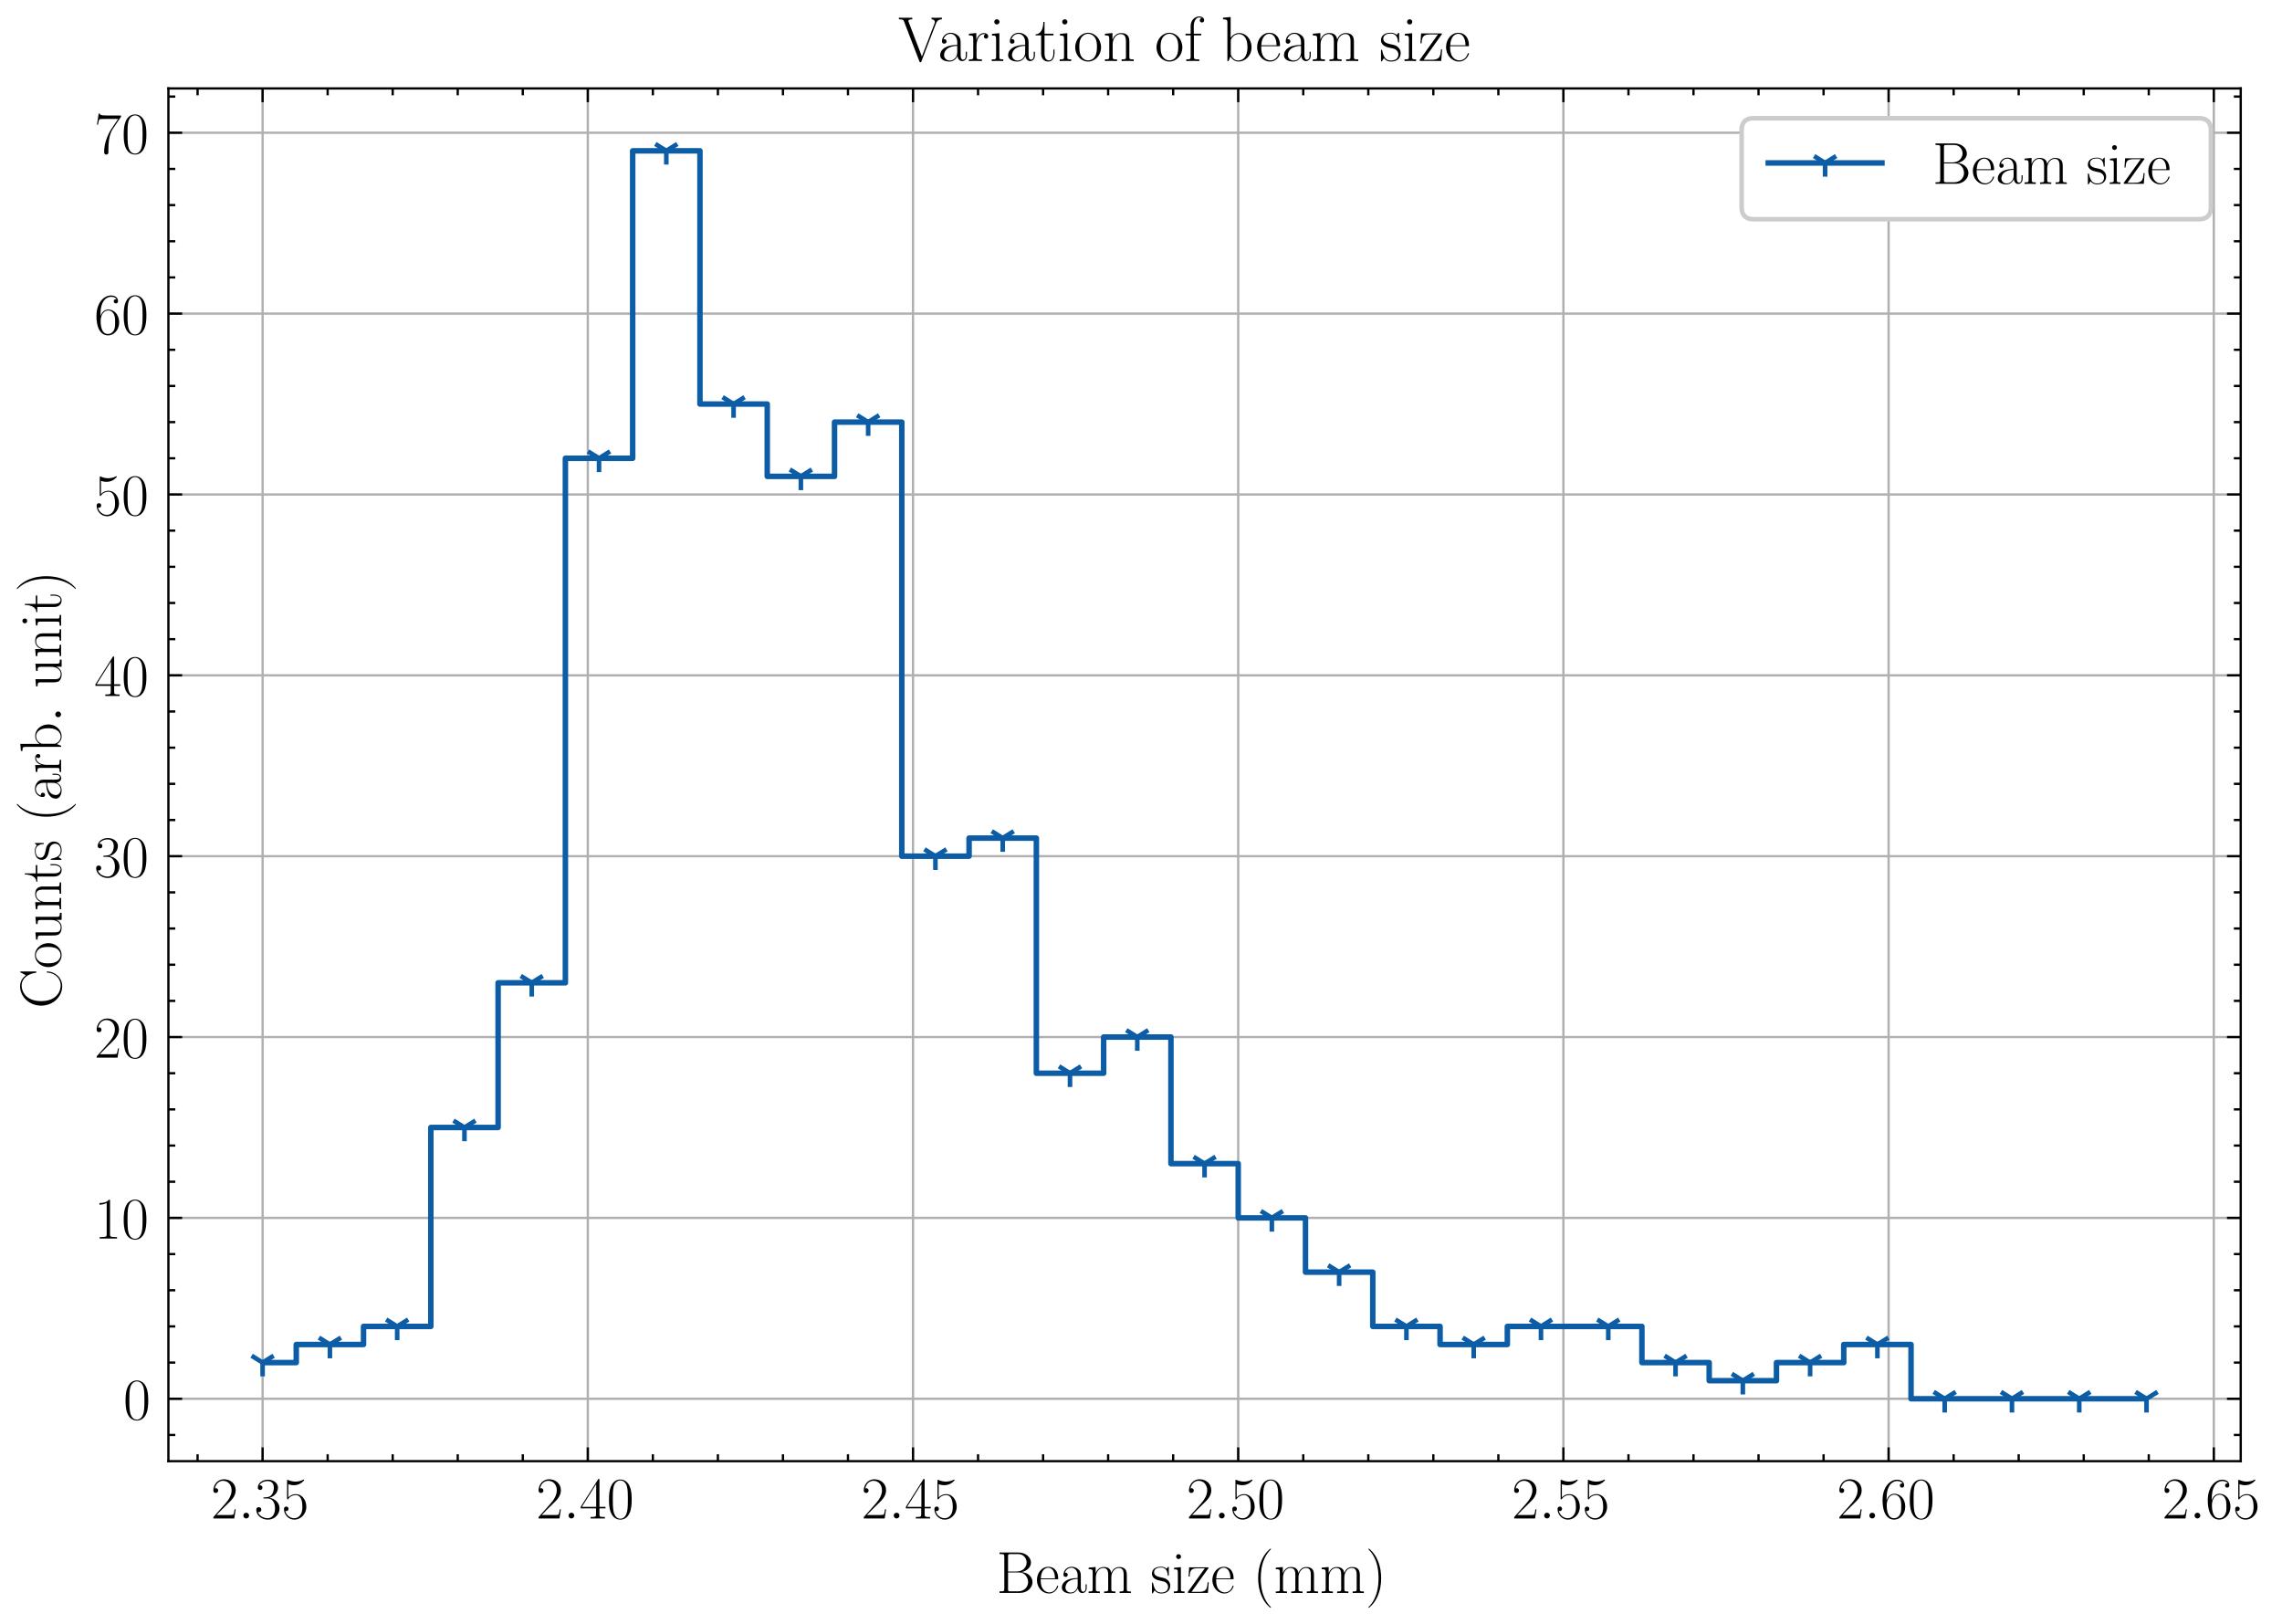 <?xml version="1.0" encoding="utf-8" standalone="no"?>
<!DOCTYPE svg PUBLIC "-//W3C//DTD SVG 1.1//EN"
  "http://www.w3.org/Graphics/SVG/1.1/DTD/svg11.dtd">
<!-- Created with matplotlib (https://matplotlib.org/) -->
<svg height="354.226pt" version="1.1" viewBox="0 0 497.715 354.226" width="497.715pt" xmlns="http://www.w3.org/2000/svg" xmlns:xlink="http://www.w3.org/1999/xlink">
 <defs>
  <style type="text/css">
*{stroke-linecap:butt;stroke-linejoin:round;}
  </style>
 </defs>
 <g id="figure_1">
  <g id="patch_1">
   <path d="M 0 354.226 
L 497.715 354.226 
L 497.715 0 
L 0 0 
z
" style="fill:#ffffff;"/>
  </g>
  <g id="axes_1">
   <g id="patch_2">
    <path d="M 36.733 318.662 
L 488.713 318.662 
L 488.713 19.286 
L 36.733 19.286 
z
" style="fill:#ffffff;"/>
   </g>
   <g id="matplotlib.axis_1">
    <g id="xtick_1">
     <g id="line2d_1">
      <path clip-path="url(#pc0916bc2f4)" d="M 57.277 318.662 
L 57.277 19.286 
" style="fill:none;stroke:#b0b0b0;stroke-linecap:square;stroke-width:0.5;"/>
     </g>
     <g id="line2d_2">
      <defs>
       <path d="M 0 0 
L 0 -3 
" id="m3c0512047e" style="stroke:#000000;stroke-width:0.5;"/>
      </defs>
      <g>
       <use style="stroke:#000000;stroke-width:0.5;" x="57.277" xlink:href="#m3c0512047e" y="318.662"/>
      </g>
     </g>
     <g id="line2d_3">
      <defs>
       <path d="M 0 0 
L 0 3 
" id="mea334d4a7e" style="stroke:#000000;stroke-width:0.5;"/>
      </defs>
      <g>
       <use style="stroke:#000000;stroke-width:0.5;" x="57.277" xlink:href="#mea334d4a7e" y="19.286"/>
      </g>
     </g>
     <g id="text_1">
      <!-- $2.35$ -->
      <defs>
       <path d="M 41.703 15.453 
L 39.906 15.453 
C 38.906 8.375 38.094 7.172 37.703 6.562 
C 37.203 5.766 30 5.766 28.594 5.766 
L 9.406 5.766 
C 13 9.672 20 16.75 28.5 24.953 
C 34.594 30.734 41.703 37.531 41.703 47.422 
C 41.703 59.219 32.297 66 21.797 66 
C 10.797 66 4.094 56.312 4.094 47.344 
C 4.094 43.438 7 42.938 8.203 42.938 
C 9.203 42.938 12.203 43.547 12.203 47.031 
C 12.203 50.109 9.594 51 8.203 51 
C 7.594 51 7 50.906 6.594 50.703 
C 8.5 59.219 14.297 63.406 20.406 63.406 
C 29.094 63.406 34.797 56.516 34.797 47.422 
C 34.797 38.734 29.703 31.25 24 24.75 
L 4.094 2.281 
L 4.094 0 
L 39.297 0 
z
" id="CMR17-50"/>
       <path d="M 18.406 4.797 
C 18.406 7.688 16 9.672 13.594 9.672 
C 10.703 9.672 8.703 7.281 8.703 4.891 
C 8.703 2 11.094 0 13.5 0 
C 16.406 0 18.406 2.391 18.406 4.797 
z
" id="CMMI12-58"/>
       <path d="M 22.094 33.703 
C 31 33.703 34.906 25.969 34.906 17.031 
C 34.906 5 28.5 0.391 22.703 0.391 
C 17.406 0.391 8.797 3.031 6.094 10.828 
C 6.594 10.625 7.094 10.625 7.594 10.625 
C 10 10.625 11.797 12.219 11.797 14.812 
C 11.797 17.703 9.594 19 7.594 19 
C 5.906 19 3.297 18.203 3.297 14.469 
C 3.297 5.234 12.297 -2 22.906 -2 
C 34 -2 42.5 6.719 42.5 16.953 
C 42.5 26.672 34.5 33.703 25 34.797 
C 32.594 36.375 39.906 43.062 39.906 52.016 
C 39.906 59.688 32 65.297 23 65.297 
C 13.906 65.297 5.906 59.828 5.906 52.016 
C 5.906 48.594 8.5 48 9.797 48 
C 11.906 48 13.703 49.297 13.703 51.891 
C 13.703 54.469 11.906 55.766 9.797 55.766 
C 9.406 55.766 8.906 55.766 8.5 55.578 
C 11.406 61.859 19.297 63 22.797 63 
C 26.297 63 32.906 61.328 32.906 51.875 
C 32.906 49.109 32.5 44.188 29.094 39.844 
C 26.094 36 22.703 36 19.406 35.688 
C 18.906 35.688 16.594 35.453 16.203 35.453 
C 15.5 35.359 15.094 35.266 15.094 34.5 
C 15.094 33.797 15.203 33.703 17.203 33.703 
z
" id="CMR17-51"/>
       <path d="M 11.406 57.688 
C 12.406 57.281 16.5 56 20.703 56 
C 30 56 35.094 61.109 38 64.062 
C 38 64.953 38 65.5 37.406 65.5 
C 37.297 65.5 37.094 65.5 36.297 65.047 
C 32.797 63.406 28.703 62.078 23.703 62.078 
C 20.703 62.078 16.203 62.484 11.297 64.672 
C 10.203 65.172 10 65.172 9.906 65.172 
C 9.406 65.172 9.297 65.062 9.297 63.078 
L 9.297 34.422 
C 9.297 32.641 9.297 32.141 10.297 32.141 
C 10.797 32.141 11 32.344 11.5 33.031 
C 14.703 37.516 19.094 39.406 24.094 39.406 
C 27.594 39.406 35.094 37.219 35.094 20.141 
C 35.094 16.953 35.094 11.172 32.094 6.578 
C 29.594 2.484 25.703 0.391 21.406 0.391 
C 14.797 0.391 8.094 5 6.297 12.719 
C 6.703 12.609 7.5 12.422 7.906 12.422 
C 9.203 12.422 11.703 13.125 11.703 16.219 
C 11.703 18.906 9.797 20 7.906 20 
C 5.594 20 4.094 18.594 4.094 15.797 
C 4.094 7.094 11 -2 21.594 -2 
C 31.906 -2 41.703 6.875 41.703 19.75 
C 41.703 31.719 33.906 41 24.203 41 
C 19.094 41 14.797 39.109 11.406 35.531 
z
" id="CMR17-53"/>
      </defs>
      <g transform="translate(46.005 331.156)scale(0.13 -0.13)">
       <use transform="scale(0.996)" xlink:href="#CMR17-50"/>
       <use transform="translate(45.69 0)scale(0.996)" xlink:href="#CMMI12-58"/>
       <use transform="translate(72.788 0)scale(0.996)" xlink:href="#CMR17-51"/>
       <use transform="translate(118.478 0)scale(0.996)" xlink:href="#CMR17-53"/>
      </g>
     </g>
    </g>
    <g id="xtick_2">
     <g id="line2d_4">
      <path clip-path="url(#pc0916bc2f4)" d="M 128.205 318.662 
L 128.205 19.286 
" style="fill:none;stroke:#b0b0b0;stroke-linecap:square;stroke-width:0.5;"/>
     </g>
     <g id="line2d_5">
      <g>
       <use style="stroke:#000000;stroke-width:0.5;" x="128.205" xlink:href="#m3c0512047e" y="318.662"/>
      </g>
     </g>
     <g id="line2d_6">
      <g>
       <use style="stroke:#000000;stroke-width:0.5;" x="128.205" xlink:href="#mea334d4a7e" y="19.286"/>
      </g>
     </g>
     <g id="text_2">
      <!-- $2.40$ -->
      <defs>
       <path d="M 33.594 64.406 
C 33.594 66.5 33.5 66.5 31.703 66.5 
L 2 19.594 
L 2 17 
L 27.797 17 
L 27.797 7.141 
C 27.797 3.5 27.594 2.5 20.594 2.5 
L 18.703 2.5 
L 18.703 0 
C 21.906 0 27.297 0 30.703 0 
C 34.094 0 39.5 0 42.703 0 
L 42.703 2.5 
L 40.797 2.5 
C 33.797 2.5 33.594 3.5 33.594 7.141 
L 33.594 17 
L 43.797 17 
L 43.797 19.594 
L 33.594 19.594 
z
M 28.094 57.859 
L 28.094 19.594 
L 4 19.594 
z
" id="CMR17-52"/>
       <path d="M 42 31.641 
C 42 37.75 41.906 48.125 37.703 56.109 
C 34 63.109 28.094 65.594 22.906 65.594 
C 18.094 65.594 12 63.406 8.203 56.203 
C 4.203 48.719 3.797 39.438 3.797 31.641 
C 3.797 25.953 3.906 17.281 7 9.672 
C 11.297 -0.609 19 -2 22.906 -2 
C 27.5 -2 34.5 -0.109 38.594 9.375 
C 41.594 16.281 42 24.359 42 31.641 
z
M 22.906 -0.406 
C 16.5 -0.406 12.703 5.078 11.297 12.688 
C 10.203 18.562 10.203 27.156 10.203 32.75 
C 10.203 40.438 10.203 46.828 11.5 52.922 
C 13.406 61.391 19 64 22.906 64 
C 27 64 32.297 61.297 34.203 53.125 
C 35.5 47.438 35.594 40.734 35.594 32.75 
C 35.594 26.25 35.594 18.266 34.406 12.375 
C 32.297 1.484 26.406 -0.406 22.906 -0.406 
z
" id="CMR17-48"/>
      </defs>
      <g transform="translate(116.933 331.156)scale(0.13 -0.13)">
       <use transform="scale(0.996)" xlink:href="#CMR17-50"/>
       <use transform="translate(45.69 0)scale(0.996)" xlink:href="#CMMI12-58"/>
       <use transform="translate(72.788 0)scale(0.996)" xlink:href="#CMR17-52"/>
       <use transform="translate(118.478 0)scale(0.996)" xlink:href="#CMR17-48"/>
      </g>
     </g>
    </g>
    <g id="xtick_3">
     <g id="line2d_7">
      <path clip-path="url(#pc0916bc2f4)" d="M 199.133 318.662 
L 199.133 19.286 
" style="fill:none;stroke:#b0b0b0;stroke-linecap:square;stroke-width:0.5;"/>
     </g>
     <g id="line2d_8">
      <g>
       <use style="stroke:#000000;stroke-width:0.5;" x="199.133" xlink:href="#m3c0512047e" y="318.662"/>
      </g>
     </g>
     <g id="line2d_9">
      <g>
       <use style="stroke:#000000;stroke-width:0.5;" x="199.133" xlink:href="#mea334d4a7e" y="19.286"/>
      </g>
     </g>
     <g id="text_3">
      <!-- $2.45$ -->
      <g transform="translate(187.86 331.156)scale(0.13 -0.13)">
       <use transform="scale(0.996)" xlink:href="#CMR17-50"/>
       <use transform="translate(45.69 0)scale(0.996)" xlink:href="#CMMI12-58"/>
       <use transform="translate(72.788 0)scale(0.996)" xlink:href="#CMR17-52"/>
       <use transform="translate(118.478 0)scale(0.996)" xlink:href="#CMR17-53"/>
      </g>
     </g>
    </g>
    <g id="xtick_4">
     <g id="line2d_10">
      <path clip-path="url(#pc0916bc2f4)" d="M 270.06 318.662 
L 270.06 19.286 
" style="fill:none;stroke:#b0b0b0;stroke-linecap:square;stroke-width:0.5;"/>
     </g>
     <g id="line2d_11">
      <g>
       <use style="stroke:#000000;stroke-width:0.5;" x="270.06" xlink:href="#m3c0512047e" y="318.662"/>
      </g>
     </g>
     <g id="line2d_12">
      <g>
       <use style="stroke:#000000;stroke-width:0.5;" x="270.06" xlink:href="#mea334d4a7e" y="19.286"/>
      </g>
     </g>
     <g id="text_4">
      <!-- $2.50$ -->
      <g transform="translate(258.788 331.156)scale(0.13 -0.13)">
       <use transform="scale(0.996)" xlink:href="#CMR17-50"/>
       <use transform="translate(45.69 0)scale(0.996)" xlink:href="#CMMI12-58"/>
       <use transform="translate(72.788 0)scale(0.996)" xlink:href="#CMR17-53"/>
       <use transform="translate(118.478 0)scale(0.996)" xlink:href="#CMR17-48"/>
      </g>
     </g>
    </g>
    <g id="xtick_5">
     <g id="line2d_13">
      <path clip-path="url(#pc0916bc2f4)" d="M 340.988 318.662 
L 340.988 19.286 
" style="fill:none;stroke:#b0b0b0;stroke-linecap:square;stroke-width:0.5;"/>
     </g>
     <g id="line2d_14">
      <g>
       <use style="stroke:#000000;stroke-width:0.5;" x="340.988" xlink:href="#m3c0512047e" y="318.662"/>
      </g>
     </g>
     <g id="line2d_15">
      <g>
       <use style="stroke:#000000;stroke-width:0.5;" x="340.988" xlink:href="#mea334d4a7e" y="19.286"/>
      </g>
     </g>
     <g id="text_5">
      <!-- $2.55$ -->
      <g transform="translate(329.715 331.156)scale(0.13 -0.13)">
       <use transform="scale(0.996)" xlink:href="#CMR17-50"/>
       <use transform="translate(45.69 0)scale(0.996)" xlink:href="#CMMI12-58"/>
       <use transform="translate(72.788 0)scale(0.996)" xlink:href="#CMR17-53"/>
       <use transform="translate(118.478 0)scale(0.996)" xlink:href="#CMR17-53"/>
      </g>
     </g>
    </g>
    <g id="xtick_6">
     <g id="line2d_16">
      <path clip-path="url(#pc0916bc2f4)" d="M 411.915 318.662 
L 411.915 19.286 
" style="fill:none;stroke:#b0b0b0;stroke-linecap:square;stroke-width:0.5;"/>
     </g>
     <g id="line2d_17">
      <g>
       <use style="stroke:#000000;stroke-width:0.5;" x="411.915" xlink:href="#m3c0512047e" y="318.662"/>
      </g>
     </g>
     <g id="line2d_18">
      <g>
       <use style="stroke:#000000;stroke-width:0.5;" x="411.915" xlink:href="#mea334d4a7e" y="19.286"/>
      </g>
     </g>
     <g id="text_6">
      <!-- $2.60$ -->
      <defs>
       <path d="M 10.594 34 
C 10.594 57.656 21.797 63 28.297 63 
C 30.406 63 35.5 62.641 37.5 59 
C 35.906 59 32.906 59 32.906 55.516 
C 32.906 52.828 35.094 51.922 36.5 51.922 
C 37.406 51.922 40.094 52.312 40.094 55.625 
C 40.094 61.781 35.094 65.297 28.203 65.297 
C 16.297 65.297 3.797 52.969 3.797 31 
C 3.797 3.953 15.094 -2 23.094 -2 
C 32.797 -2 42 6.672 42 20.047 
C 42 32.516 33.906 41.594 23.703 41.594 
C 17.594 41.594 13.094 37.609 10.594 30.625 
z
M 23.094 0.391 
C 10.797 0.391 10.797 18.75 10.797 22.438 
C 10.797 29.625 14.203 40 23.5 40 
C 25.203 40 30.094 40 33.406 33.125 
C 35.203 29.219 35.203 25.141 35.203 20.141 
C 35.203 14.75 35.203 10.781 33.094 6.781 
C 30.906 2.672 27.703 0.391 23.094 0.391 
z
" id="CMR17-54"/>
      </defs>
      <g transform="translate(400.643 331.156)scale(0.13 -0.13)">
       <use transform="scale(0.996)" xlink:href="#CMR17-50"/>
       <use transform="translate(45.69 0)scale(0.996)" xlink:href="#CMMI12-58"/>
       <use transform="translate(72.788 0)scale(0.996)" xlink:href="#CMR17-54"/>
       <use transform="translate(118.478 0)scale(0.996)" xlink:href="#CMR17-48"/>
      </g>
     </g>
    </g>
    <g id="xtick_7">
     <g id="line2d_19">
      <path clip-path="url(#pc0916bc2f4)" d="M 482.843 318.662 
L 482.843 19.286 
" style="fill:none;stroke:#b0b0b0;stroke-linecap:square;stroke-width:0.5;"/>
     </g>
     <g id="line2d_20">
      <g>
       <use style="stroke:#000000;stroke-width:0.5;" x="482.843" xlink:href="#m3c0512047e" y="318.662"/>
      </g>
     </g>
     <g id="line2d_21">
      <g>
       <use style="stroke:#000000;stroke-width:0.5;" x="482.843" xlink:href="#mea334d4a7e" y="19.286"/>
      </g>
     </g>
     <g id="text_7">
      <!-- $2.65$ -->
      <g transform="translate(471.571 331.156)scale(0.13 -0.13)">
       <use transform="scale(0.996)" xlink:href="#CMR17-50"/>
       <use transform="translate(45.69 0)scale(0.996)" xlink:href="#CMMI12-58"/>
       <use transform="translate(72.788 0)scale(0.996)" xlink:href="#CMR17-54"/>
       <use transform="translate(118.478 0)scale(0.996)" xlink:href="#CMR17-53"/>
      </g>
     </g>
    </g>
    <g id="xtick_8">
     <g id="line2d_22">
      <defs>
       <path d="M 0 0 
L 0 -1.5 
" id="m9da246f91c" style="stroke:#000000;stroke-width:0.5;"/>
      </defs>
      <g>
       <use style="stroke:#000000;stroke-width:0.5;" x="43.092" xlink:href="#m9da246f91c" y="318.662"/>
      </g>
     </g>
     <g id="line2d_23">
      <defs>
       <path d="M 0 0 
L 0 1.5 
" id="m3f2ec71a34" style="stroke:#000000;stroke-width:0.5;"/>
      </defs>
      <g>
       <use style="stroke:#000000;stroke-width:0.5;" x="43.092" xlink:href="#m3f2ec71a34" y="19.286"/>
      </g>
     </g>
    </g>
    <g id="xtick_9">
     <g id="line2d_24">
      <g>
       <use style="stroke:#000000;stroke-width:0.5;" x="71.463" xlink:href="#m9da246f91c" y="318.662"/>
      </g>
     </g>
     <g id="line2d_25">
      <g>
       <use style="stroke:#000000;stroke-width:0.5;" x="71.463" xlink:href="#m3f2ec71a34" y="19.286"/>
      </g>
     </g>
    </g>
    <g id="xtick_10">
     <g id="line2d_26">
      <g>
       <use style="stroke:#000000;stroke-width:0.5;" x="85.648" xlink:href="#m9da246f91c" y="318.662"/>
      </g>
     </g>
     <g id="line2d_27">
      <g>
       <use style="stroke:#000000;stroke-width:0.5;" x="85.648" xlink:href="#m3f2ec71a34" y="19.286"/>
      </g>
     </g>
    </g>
    <g id="xtick_11">
     <g id="line2d_28">
      <g>
       <use style="stroke:#000000;stroke-width:0.5;" x="99.834" xlink:href="#m9da246f91c" y="318.662"/>
      </g>
     </g>
     <g id="line2d_29">
      <g>
       <use style="stroke:#000000;stroke-width:0.5;" x="99.834" xlink:href="#m3f2ec71a34" y="19.286"/>
      </g>
     </g>
    </g>
    <g id="xtick_12">
     <g id="line2d_30">
      <g>
       <use style="stroke:#000000;stroke-width:0.5;" x="114.02" xlink:href="#m9da246f91c" y="318.662"/>
      </g>
     </g>
     <g id="line2d_31">
      <g>
       <use style="stroke:#000000;stroke-width:0.5;" x="114.02" xlink:href="#m3f2ec71a34" y="19.286"/>
      </g>
     </g>
    </g>
    <g id="xtick_13">
     <g id="line2d_32">
      <g>
       <use style="stroke:#000000;stroke-width:0.5;" x="142.391" xlink:href="#m9da246f91c" y="318.662"/>
      </g>
     </g>
     <g id="line2d_33">
      <g>
       <use style="stroke:#000000;stroke-width:0.5;" x="142.391" xlink:href="#m3f2ec71a34" y="19.286"/>
      </g>
     </g>
    </g>
    <g id="xtick_14">
     <g id="line2d_34">
      <g>
       <use style="stroke:#000000;stroke-width:0.5;" x="156.576" xlink:href="#m9da246f91c" y="318.662"/>
      </g>
     </g>
     <g id="line2d_35">
      <g>
       <use style="stroke:#000000;stroke-width:0.5;" x="156.576" xlink:href="#m3f2ec71a34" y="19.286"/>
      </g>
     </g>
    </g>
    <g id="xtick_15">
     <g id="line2d_36">
      <g>
       <use style="stroke:#000000;stroke-width:0.5;" x="170.762" xlink:href="#m9da246f91c" y="318.662"/>
      </g>
     </g>
     <g id="line2d_37">
      <g>
       <use style="stroke:#000000;stroke-width:0.5;" x="170.762" xlink:href="#m3f2ec71a34" y="19.286"/>
      </g>
     </g>
    </g>
    <g id="xtick_16">
     <g id="line2d_38">
      <g>
       <use style="stroke:#000000;stroke-width:0.5;" x="184.947" xlink:href="#m9da246f91c" y="318.662"/>
      </g>
     </g>
     <g id="line2d_39">
      <g>
       <use style="stroke:#000000;stroke-width:0.5;" x="184.947" xlink:href="#m3f2ec71a34" y="19.286"/>
      </g>
     </g>
    </g>
    <g id="xtick_17">
     <g id="line2d_40">
      <g>
       <use style="stroke:#000000;stroke-width:0.5;" x="213.318" xlink:href="#m9da246f91c" y="318.662"/>
      </g>
     </g>
     <g id="line2d_41">
      <g>
       <use style="stroke:#000000;stroke-width:0.5;" x="213.318" xlink:href="#m3f2ec71a34" y="19.286"/>
      </g>
     </g>
    </g>
    <g id="xtick_18">
     <g id="line2d_42">
      <g>
       <use style="stroke:#000000;stroke-width:0.5;" x="227.504" xlink:href="#m9da246f91c" y="318.662"/>
      </g>
     </g>
     <g id="line2d_43">
      <g>
       <use style="stroke:#000000;stroke-width:0.5;" x="227.504" xlink:href="#m3f2ec71a34" y="19.286"/>
      </g>
     </g>
    </g>
    <g id="xtick_19">
     <g id="line2d_44">
      <g>
       <use style="stroke:#000000;stroke-width:0.5;" x="241.689" xlink:href="#m9da246f91c" y="318.662"/>
      </g>
     </g>
     <g id="line2d_45">
      <g>
       <use style="stroke:#000000;stroke-width:0.5;" x="241.689" xlink:href="#m3f2ec71a34" y="19.286"/>
      </g>
     </g>
    </g>
    <g id="xtick_20">
     <g id="line2d_46">
      <g>
       <use style="stroke:#000000;stroke-width:0.5;" x="255.875" xlink:href="#m9da246f91c" y="318.662"/>
      </g>
     </g>
     <g id="line2d_47">
      <g>
       <use style="stroke:#000000;stroke-width:0.5;" x="255.875" xlink:href="#m3f2ec71a34" y="19.286"/>
      </g>
     </g>
    </g>
    <g id="xtick_21">
     <g id="line2d_48">
      <g>
       <use style="stroke:#000000;stroke-width:0.5;" x="284.246" xlink:href="#m9da246f91c" y="318.662"/>
      </g>
     </g>
     <g id="line2d_49">
      <g>
       <use style="stroke:#000000;stroke-width:0.5;" x="284.246" xlink:href="#m3f2ec71a34" y="19.286"/>
      </g>
     </g>
    </g>
    <g id="xtick_22">
     <g id="line2d_50">
      <g>
       <use style="stroke:#000000;stroke-width:0.5;" x="298.431" xlink:href="#m9da246f91c" y="318.662"/>
      </g>
     </g>
     <g id="line2d_51">
      <g>
       <use style="stroke:#000000;stroke-width:0.5;" x="298.431" xlink:href="#m3f2ec71a34" y="19.286"/>
      </g>
     </g>
    </g>
    <g id="xtick_23">
     <g id="line2d_52">
      <g>
       <use style="stroke:#000000;stroke-width:0.5;" x="312.617" xlink:href="#m9da246f91c" y="318.662"/>
      </g>
     </g>
     <g id="line2d_53">
      <g>
       <use style="stroke:#000000;stroke-width:0.5;" x="312.617" xlink:href="#m3f2ec71a34" y="19.286"/>
      </g>
     </g>
    </g>
    <g id="xtick_24">
     <g id="line2d_54">
      <g>
       <use style="stroke:#000000;stroke-width:0.5;" x="326.802" xlink:href="#m9da246f91c" y="318.662"/>
      </g>
     </g>
     <g id="line2d_55">
      <g>
       <use style="stroke:#000000;stroke-width:0.5;" x="326.802" xlink:href="#m3f2ec71a34" y="19.286"/>
      </g>
     </g>
    </g>
    <g id="xtick_25">
     <g id="line2d_56">
      <g>
       <use style="stroke:#000000;stroke-width:0.5;" x="355.173" xlink:href="#m9da246f91c" y="318.662"/>
      </g>
     </g>
     <g id="line2d_57">
      <g>
       <use style="stroke:#000000;stroke-width:0.5;" x="355.173" xlink:href="#m3f2ec71a34" y="19.286"/>
      </g>
     </g>
    </g>
    <g id="xtick_26">
     <g id="line2d_58">
      <g>
       <use style="stroke:#000000;stroke-width:0.5;" x="369.359" xlink:href="#m9da246f91c" y="318.662"/>
      </g>
     </g>
     <g id="line2d_59">
      <g>
       <use style="stroke:#000000;stroke-width:0.5;" x="369.359" xlink:href="#m3f2ec71a34" y="19.286"/>
      </g>
     </g>
    </g>
    <g id="xtick_27">
     <g id="line2d_60">
      <g>
       <use style="stroke:#000000;stroke-width:0.5;" x="383.544" xlink:href="#m9da246f91c" y="318.662"/>
      </g>
     </g>
     <g id="line2d_61">
      <g>
       <use style="stroke:#000000;stroke-width:0.5;" x="383.544" xlink:href="#m3f2ec71a34" y="19.286"/>
      </g>
     </g>
    </g>
    <g id="xtick_28">
     <g id="line2d_62">
      <g>
       <use style="stroke:#000000;stroke-width:0.5;" x="397.73" xlink:href="#m9da246f91c" y="318.662"/>
      </g>
     </g>
     <g id="line2d_63">
      <g>
       <use style="stroke:#000000;stroke-width:0.5;" x="397.73" xlink:href="#m3f2ec71a34" y="19.286"/>
      </g>
     </g>
    </g>
    <g id="xtick_29">
     <g id="line2d_64">
      <g>
       <use style="stroke:#000000;stroke-width:0.5;" x="426.101" xlink:href="#m9da246f91c" y="318.662"/>
      </g>
     </g>
     <g id="line2d_65">
      <g>
       <use style="stroke:#000000;stroke-width:0.5;" x="426.101" xlink:href="#m3f2ec71a34" y="19.286"/>
      </g>
     </g>
    </g>
    <g id="xtick_30">
     <g id="line2d_66">
      <g>
       <use style="stroke:#000000;stroke-width:0.5;" x="440.286" xlink:href="#m9da246f91c" y="318.662"/>
      </g>
     </g>
     <g id="line2d_67">
      <g>
       <use style="stroke:#000000;stroke-width:0.5;" x="440.286" xlink:href="#m3f2ec71a34" y="19.286"/>
      </g>
     </g>
    </g>
    <g id="xtick_31">
     <g id="line2d_68">
      <g>
       <use style="stroke:#000000;stroke-width:0.5;" x="454.472" xlink:href="#m9da246f91c" y="318.662"/>
      </g>
     </g>
     <g id="line2d_69">
      <g>
       <use style="stroke:#000000;stroke-width:0.5;" x="454.472" xlink:href="#m3f2ec71a34" y="19.286"/>
      </g>
     </g>
    </g>
    <g id="xtick_32">
     <g id="line2d_70">
      <g>
       <use style="stroke:#000000;stroke-width:0.5;" x="468.658" xlink:href="#m9da246f91c" y="318.662"/>
      </g>
     </g>
     <g id="line2d_71">
      <g>
       <use style="stroke:#000000;stroke-width:0.5;" x="468.658" xlink:href="#m3f2ec71a34" y="19.286"/>
      </g>
     </g>
    </g>
    <g id="text_8">
     <!-- Beam size ($\mathrm{mm}$) -->
     <defs>
      <path d="M 5.203 68 
L 5.203 65.406 
C 12.094 65.406 13.203 65.406 13.203 60.938 
L 13.203 7.062 
C 13.203 2.594 12.094 2.594 5.203 2.594 
L 5.203 0 
L 39.594 0 
C 52.406 0 60.703 9.109 60.703 18.188 
C 60.703 27.203 52.5 34.891 41.797 34.891 
C 51.406 36.812 58.094 43.297 58.094 51 
C 58.094 59.406 49.906 68 37 68 
z
M 19.5 36 
L 19.5 61.516 
C 19.5 64.922 19.703 65.406 23.703 65.406 
L 36.5 65.406 
C 46.406 65.406 50.797 57.406 50.797 51.203 
C 50.797 43.609 44.703 36 33.906 36 
z
M 23.703 2.594 
C 19.703 2.594 19.5 3.078 19.5 6.453 
L 19.5 34.406 
L 38 34.406 
C 48.297 34.406 53.297 25.391 53.297 18.156 
C 53.297 10.922 47.594 2.594 36.703 2.594 
z
" id="CMR17-66"/>
      <path d="M 38.094 23 
C 38.5 23.406 38.5 23.609 38.5 24.625 
C 38.5 34.969 33.094 44 21.703 44 
C 11.094 44 2.703 33.891 2.703 21.609 
C 2.703 8.609 12.203 -1 22.797 -1 
C 34 -1 38.406 9.484 38.406 11.562 
C 38.406 12.25 37.797 12.25 37.594 12.25 
C 36.906 12.25 36.797 12.047 36.406 10.875 
C 34.203 4.141 28.703 0.797 23.5 0.797 
C 19.203 0.797 14.906 3.172 12.203 7.5 
C 9.094 12.547 9.094 18.375 9.094 23 
z
M 9.203 24.5 
C 9.906 39.141 17.594 42.406 21.594 42.406 
C 28.406 42.406 33 35.891 33.094 24.5 
z
" id="CMR17-101"/>
      <path d="M 36 25.828 
C 36 32.375 36 35.844 31.797 39.734 
C 28.094 43 23.797 44 20.406 44 
C 12.5 44 6.797 37.609 6.797 30.797 
C 6.797 27 9.797 27 10.406 27 
C 11.703 27 14 27.781 14 30.531 
C 14 33 12.094 34.078 10.406 34.078 
C 10 34.078 9.5 33.969 9.203 33.875 
C 11.297 40.5 16.703 42.406 20.203 42.406 
C 25.203 42.406 30.703 37.953 30.703 29.453 
L 30.703 25 
C 24.797 25 17.703 24.203 12.094 21.203 
C 5.797 17.703 4 12.703 4 8.906 
C 4 1.203 13 -1 18.297 -1 
C 23.797 -1 28.906 2.172 31.094 7.984 
C 31.297 3.641 34.094 -0.281 38.5 -0.281 
C 40.594 -0.281 45.906 1.094 45.906 8.859 
L 45.906 14.375 
L 44.094 14.375 
L 44.094 8.781 
C 44.094 2.781 41.406 2 40.094 2 
C 36 2 36 7.156 36 11.531 
z
M 30.703 13.594 
C 30.703 4.953 24.5 0.594 19 0.594 
C 14 0.594 10.094 4.297 10.094 8.906 
C 10.094 11.891 11.406 17.188 17.203 20.391 
C 22 23.094 27.5 23.5 30.703 23.5 
z
" id="CMR17-97"/>
      <path d="M 67.594 30.203 
C 67.594 35.188 66.703 43.594 54.797 43.594 
C 48 43.594 43.297 39 41.5 33.609 
L 41.406 33.609 
C 40.203 41.812 34.297 43.594 28.703 43.594 
C 20.797 43.594 16.703 37.5 15.203 33.5 
L 15.094 33.5 
L 15.094 43.594 
L 3.297 42.5 
L 3.297 39.906 
C 9.203 39.906 10.094 39.297 10.094 34.5 
L 10.094 6.688 
C 10.094 2.875 9.703 2.391 3.297 2.391 
L 3.297 -0.203 
C 5.703 0 10.094 0 12.703 0 
C 15.297 0 19.797 0 22.203 -0.203 
L 22.203 2.391 
C 15.797 2.391 15.406 2.781 15.406 6.688 
L 15.406 25.906 
C 15.406 35.109 21 42 28 42 
C 35.406 42 36.203 35.406 36.203 30.594 
L 36.203 6.688 
C 36.203 2.875 35.797 2.391 29.406 2.391 
L 29.406 -0.203 
C 31.797 0 36.203 0 38.797 0 
C 41.406 0 45.906 0 48.297 -0.203 
L 48.297 2.391 
C 41.906 2.391 41.5 2.781 41.5 6.688 
L 41.5 25.906 
C 41.5 35.109 47.094 42 54.094 42 
C 61.5 42 62.297 35.406 62.297 30.594 
L 62.297 6.688 
C 62.297 2.875 61.906 2.391 55.5 2.391 
L 55.5 -0.203 
C 57.906 0 62.297 0 64.906 0 
C 67.5 0 72 0 74.406 -0.203 
L 74.406 2.391 
C 68 2.391 67.594 2.781 67.594 6.688 
z
" id="CMR17-109"/>
      <path d="M 30.906 42.141 
C 30.906 43.953 30.797 44.047 30.203 44.047 
C 29.797 44.047 29.703 43.953 28.5 42.453 
C 28.203 42.047 27.297 41.031 27 40.641 
C 23.797 44.047 19.297 44.047 17.594 44.047 
C 6.5 44.047 2.5 38.234 2.5 32.438 
C 2.5 23.406 12.703 21.328 15.594 20.703 
C 21.906 19.422 24.094 19.016 26.203 17.203 
C 27.5 16.016 29.703 13.812 29.703 10.219 
C 29.703 6 27.297 0.594 18.094 0.594 
C 9.406 0.594 6.297 7.188 4.5 15.953 
C 4.203 17.344 4.203 17.453 3.406 17.453 
C 2.594 17.453 2.5 17.344 2.5 15.359 
L 2.5 0.984 
C 2.5 -0.797 2.594 -0.906 3.203 -0.906 
C 3.703 -0.906 3.797 -0.797 4.297 0 
C 4.906 0.891 6.406 3.297 7 4.312 
C 9 1.609 12.5 -1 18.094 -1 
C 28 -1 33.297 4.422 33.297 12.25 
C 33.297 17.375 30.594 20.078 29.297 21.281 
C 26.297 24.391 22.797 25.094 18.594 25.891 
C 13.094 27.109 6.094 28.516 6.094 34.641 
C 6.094 37.234 7.5 42.766 17.594 42.766 
C 28.297 42.766 28.906 32.719 29.094 29.5 
C 29.203 29 29.703 28.891 30 28.891 
C 30.906 28.891 30.906 29.203 30.906 30.906 
z
" id="CMR17-115"/>
      <path d="M 15.5 61.078 
C 15.5 63.266 13.703 65.156 11.406 65.156 
C 9.203 65.156 7.297 63.375 7.297 61.078 
C 7.297 58.891 9.094 57 11.406 57 
C 13.594 57 15.5 58.797 15.5 61.078 
z
M 3.797 42.281 
L 3.797 39.703 
C 9.406 39.703 10.203 39.094 10.203 34.328 
L 10.203 6.672 
C 10.203 2.875 9.797 2.391 3.406 2.391 
L 3.406 -0.203 
C 5.797 0 10.094 0 12.594 0 
C 15 0 19.094 0 21.406 -0.203 
L 21.406 2.391 
C 15.5 2.391 15.297 2.984 15.297 6.562 
L 15.297 43.375 
z
" id="CMR17-105"/>
      <path d="M 36.094 40.703 
C 36.906 41.719 36.906 41.906 36.906 42.109 
C 36.906 43 36.5 43 34.703 43 
L 4.297 43 
L 3.297 27.5 
L 5.094 27.5 
C 5.797 37.203 6.906 41.406 18.406 41.406 
L 30.594 41.406 
L 2 1.5 
C 2 0 2.094 0 4.203 0 
L 35.797 0 
L 37.203 18 
L 35.406 18 
C 34.594 6.906 33.297 1.797 21.094 1.797 
L 8.297 1.797 
z
" id="CMR17-122"/>
      <path d="M 30.594 -24.391 
C 30.594 -24.297 30.594 -24.094 30.297 -23.797 
C 25.703 -19.125 13.406 -6.359 13.406 24.703 
C 13.406 55.766 25.5 68.422 30.406 73.391 
C 30.406 73.5 30.594 73.703 30.594 74 
C 30.594 74.297 30.297 74.5 29.906 74.5 
C 28.797 74.5 20.297 67.125 15.406 56.156 
C 10.406 45.109 9 34.359 9 24.812 
C 9 17.625 9.703 5.484 15.703 -7.359 
C 20.5 -17.734 28.703 -25 29.906 -25 
C 30.406 -25 30.594 -24.797 30.594 -24.391 
z
" id="CMR17-40"/>
      <path d="M 26.297 24.703 
C 26.297 31.875 25.594 44.016 19.594 56.859 
C 14.797 67.234 6.594 74.5 5.406 74.5 
C 5.094 74.5 4.703 74.391 4.703 73.891 
C 4.703 73.703 4.797 73.594 4.906 73.391 
C 9.703 68.406 21.906 55.75 21.906 24.75 
C 21.906 -6.359 9.797 -19.016 4.906 -24.016 
C 4.797 -24.203 4.703 -24.312 4.703 -24.5 
C 4.703 -25 5.094 -25 5.406 -25 
C 6.5 -25 15 -17.625 19.906 -6.656 
C 24.906 4.391 26.297 15.141 26.297 24.703 
z
" id="CMR17-41"/>
     </defs>
     <g transform="translate(217.335 347.388)scale(0.13 -0.13)">
      <use transform="scale(0.996)" xlink:href="#CMR17-66"/>
      <use transform="translate(65.189 0)scale(0.996)" xlink:href="#CMR17-101"/>
      <use transform="translate(105.674 0)scale(0.996)" xlink:href="#CMR17-97"/>
      <use transform="translate(151.365 0)scale(0.996)" xlink:href="#CMR17-109"/>
      <use transform="translate(258.36 0)scale(0.996)" xlink:href="#CMR17-115"/>
      <use transform="translate(294.162 0)scale(0.996)" xlink:href="#CMR17-105"/>
      <use transform="translate(319.033 0)scale(0.996)" xlink:href="#CMR17-122"/>
      <use transform="translate(359.519 0)scale(0.996)" xlink:href="#CMR17-101"/>
      <use transform="translate(430.08 0)scale(0.996)" xlink:href="#CMR17-40"/>
      <use transform="translate(465.361 0)scale(0.996)" xlink:href="#CMR17-109"/>
      <use transform="translate(542.28 0)scale(0.996)" xlink:href="#CMR17-109"/>
      <use transform="translate(619.2 0)scale(0.996)" xlink:href="#CMR17-41"/>
     </g>
    </g>
   </g>
   <g id="matplotlib.axis_2">
    <g id="ytick_1">
     <g id="line2d_72">
      <path clip-path="url(#pc0916bc2f4)" d="M 36.733 305.054 
L 488.713 305.054 
" style="fill:none;stroke:#b0b0b0;stroke-linecap:square;stroke-width:0.5;"/>
     </g>
     <g id="line2d_73">
      <defs>
       <path d="M 0 0 
L 3 0 
" id="m6447a5fcca" style="stroke:#000000;stroke-width:0.5;"/>
      </defs>
      <g>
       <use style="stroke:#000000;stroke-width:0.5;" x="36.733" xlink:href="#m6447a5fcca" y="305.054"/>
      </g>
     </g>
     <g id="line2d_74">
      <defs>
       <path d="M 0 0 
L -3 0 
" id="mcc1aaaf1b4" style="stroke:#000000;stroke-width:0.5;"/>
      </defs>
      <g>
       <use style="stroke:#000000;stroke-width:0.5;" x="488.713" xlink:href="#mcc1aaaf1b4" y="305.054"/>
      </g>
     </g>
     <g id="text_9">
      <!-- $0$ -->
      <g transform="translate(26.892 309.551)scale(0.13 -0.13)">
       <use transform="scale(0.996)" xlink:href="#CMR17-48"/>
      </g>
     </g>
    </g>
    <g id="ytick_2">
     <g id="line2d_75">
      <path clip-path="url(#pc0916bc2f4)" d="M 36.733 265.61 
L 488.713 265.61 
" style="fill:none;stroke:#b0b0b0;stroke-linecap:square;stroke-width:0.5;"/>
     </g>
     <g id="line2d_76">
      <g>
       <use style="stroke:#000000;stroke-width:0.5;" x="36.733" xlink:href="#m6447a5fcca" y="265.61"/>
      </g>
     </g>
     <g id="line2d_77">
      <g>
       <use style="stroke:#000000;stroke-width:0.5;" x="488.713" xlink:href="#mcc1aaaf1b4" y="265.61"/>
      </g>
     </g>
     <g id="text_10">
      <!-- $10$ -->
      <defs>
       <path d="M 26.594 63.406 
C 26.594 65.5 26.5 65.5 25.094 65.5 
C 21.203 61.188 15.297 59.797 9.703 59.797 
C 9.406 59.797 8.906 59.797 8.797 59.5 
C 8.703 59.297 8.703 59.094 8.703 57 
C 11.797 57 17 57.594 21 59.984 
L 21 7.203 
C 21 3.688 20.797 2.5 12.203 2.5 
L 9.203 2.5 
L 9.203 0 
C 14 0 19 0 23.797 0 
C 28.594 0 33.594 0 38.406 0 
L 38.406 2.5 
L 35.406 2.5 
C 26.797 2.5 26.594 3.594 26.594 7.156 
z
" id="CMR17-49"/>
      </defs>
      <g transform="translate(20.551 270.107)scale(0.13 -0.13)">
       <use transform="scale(0.996)" xlink:href="#CMR17-49"/>
       <use transform="translate(45.69 0)scale(0.996)" xlink:href="#CMR17-48"/>
      </g>
     </g>
    </g>
    <g id="ytick_3">
     <g id="line2d_78">
      <path clip-path="url(#pc0916bc2f4)" d="M 36.733 226.167 
L 488.713 226.167 
" style="fill:none;stroke:#b0b0b0;stroke-linecap:square;stroke-width:0.5;"/>
     </g>
     <g id="line2d_79">
      <g>
       <use style="stroke:#000000;stroke-width:0.5;" x="36.733" xlink:href="#m6447a5fcca" y="226.167"/>
      </g>
     </g>
     <g id="line2d_80">
      <g>
       <use style="stroke:#000000;stroke-width:0.5;" x="488.713" xlink:href="#mcc1aaaf1b4" y="226.167"/>
      </g>
     </g>
     <g id="text_11">
      <!-- $20$ -->
      <g transform="translate(20.551 230.664)scale(0.13 -0.13)">
       <use transform="scale(0.996)" xlink:href="#CMR17-50"/>
       <use transform="translate(45.69 0)scale(0.996)" xlink:href="#CMR17-48"/>
      </g>
     </g>
    </g>
    <g id="ytick_4">
     <g id="line2d_81">
      <path clip-path="url(#pc0916bc2f4)" d="M 36.733 186.723 
L 488.713 186.723 
" style="fill:none;stroke:#b0b0b0;stroke-linecap:square;stroke-width:0.5;"/>
     </g>
     <g id="line2d_82">
      <g>
       <use style="stroke:#000000;stroke-width:0.5;" x="36.733" xlink:href="#m6447a5fcca" y="186.723"/>
      </g>
     </g>
     <g id="line2d_83">
      <g>
       <use style="stroke:#000000;stroke-width:0.5;" x="488.713" xlink:href="#mcc1aaaf1b4" y="186.723"/>
      </g>
     </g>
     <g id="text_12">
      <!-- $30$ -->
      <g transform="translate(20.551 191.22)scale(0.13 -0.13)">
       <use transform="scale(0.996)" xlink:href="#CMR17-51"/>
       <use transform="translate(45.69 0)scale(0.996)" xlink:href="#CMR17-48"/>
      </g>
     </g>
    </g>
    <g id="ytick_5">
     <g id="line2d_84">
      <path clip-path="url(#pc0916bc2f4)" d="M 36.733 147.28 
L 488.713 147.28 
" style="fill:none;stroke:#b0b0b0;stroke-linecap:square;stroke-width:0.5;"/>
     </g>
     <g id="line2d_85">
      <g>
       <use style="stroke:#000000;stroke-width:0.5;" x="36.733" xlink:href="#m6447a5fcca" y="147.28"/>
      </g>
     </g>
     <g id="line2d_86">
      <g>
       <use style="stroke:#000000;stroke-width:0.5;" x="488.713" xlink:href="#mcc1aaaf1b4" y="147.28"/>
      </g>
     </g>
     <g id="text_13">
      <!-- $40$ -->
      <g transform="translate(20.551 151.777)scale(0.13 -0.13)">
       <use transform="scale(0.996)" xlink:href="#CMR17-52"/>
       <use transform="translate(45.69 0)scale(0.996)" xlink:href="#CMR17-48"/>
      </g>
     </g>
    </g>
    <g id="ytick_6">
     <g id="line2d_87">
      <path clip-path="url(#pc0916bc2f4)" d="M 36.733 107.836 
L 488.713 107.836 
" style="fill:none;stroke:#b0b0b0;stroke-linecap:square;stroke-width:0.5;"/>
     </g>
     <g id="line2d_88">
      <g>
       <use style="stroke:#000000;stroke-width:0.5;" x="36.733" xlink:href="#m6447a5fcca" y="107.836"/>
      </g>
     </g>
     <g id="line2d_89">
      <g>
       <use style="stroke:#000000;stroke-width:0.5;" x="488.713" xlink:href="#mcc1aaaf1b4" y="107.836"/>
      </g>
     </g>
     <g id="text_14">
      <!-- $50$ -->
      <g transform="translate(20.551 112.333)scale(0.13 -0.13)">
       <use transform="scale(0.996)" xlink:href="#CMR17-53"/>
       <use transform="translate(45.69 0)scale(0.996)" xlink:href="#CMR17-48"/>
      </g>
     </g>
    </g>
    <g id="ytick_7">
     <g id="line2d_90">
      <path clip-path="url(#pc0916bc2f4)" d="M 36.733 68.393 
L 488.713 68.393 
" style="fill:none;stroke:#b0b0b0;stroke-linecap:square;stroke-width:0.5;"/>
     </g>
     <g id="line2d_91">
      <g>
       <use style="stroke:#000000;stroke-width:0.5;" x="36.733" xlink:href="#m6447a5fcca" y="68.393"/>
      </g>
     </g>
     <g id="line2d_92">
      <g>
       <use style="stroke:#000000;stroke-width:0.5;" x="488.713" xlink:href="#mcc1aaaf1b4" y="68.393"/>
      </g>
     </g>
     <g id="text_15">
      <!-- $60$ -->
      <g transform="translate(20.551 72.89)scale(0.13 -0.13)">
       <use transform="scale(0.996)" xlink:href="#CMR17-54"/>
       <use transform="translate(45.69 0)scale(0.996)" xlink:href="#CMR17-48"/>
      </g>
     </g>
    </g>
    <g id="ytick_8">
     <g id="line2d_93">
      <path clip-path="url(#pc0916bc2f4)" d="M 36.733 28.95 
L 488.713 28.95 
" style="fill:none;stroke:#b0b0b0;stroke-linecap:square;stroke-width:0.5;"/>
     </g>
     <g id="line2d_94">
      <g>
       <use style="stroke:#000000;stroke-width:0.5;" x="36.733" xlink:href="#m6447a5fcca" y="28.95"/>
      </g>
     </g>
     <g id="line2d_95">
      <g>
       <use style="stroke:#000000;stroke-width:0.5;" x="488.713" xlink:href="#mcc1aaaf1b4" y="28.95"/>
      </g>
     </g>
     <g id="text_16">
      <!-- $70$ -->
      <defs>
       <path d="M 45.094 61.578 
L 45.094 63.766 
L 21.594 63.766 
C 9.906 63.766 9.703 65.078 9.297 67 
L 7.5 67 
L 4.594 48.344 
L 6.406 48.344 
C 6.703 50.234 7.406 55.312 8.594 57.203 
C 9.203 58 16.594 58 18.297 58 
L 40.297 58 
L 29.203 41.578 
C 21.797 30.531 16.703 15.609 16.703 2.578 
C 16.703 1.391 16.703 -2 20.297 -2 
C 23.906 -2 23.906 1.391 23.906 2.672 
L 23.906 7.266 
C 23.906 23.562 26.703 34.312 31.297 41.188 
z
" id="CMR17-55"/>
      </defs>
      <g transform="translate(20.551 33.447)scale(0.13 -0.13)">
       <use transform="scale(0.996)" xlink:href="#CMR17-55"/>
       <use transform="translate(45.69 0)scale(0.996)" xlink:href="#CMR17-48"/>
      </g>
     </g>
    </g>
    <g id="ytick_9">
     <g id="line2d_96">
      <defs>
       <path d="M 0 0 
L 1.5 0 
" id="mb94bf166d6" style="stroke:#000000;stroke-width:0.5;"/>
      </defs>
      <g>
       <use style="stroke:#000000;stroke-width:0.5;" x="36.733" xlink:href="#mb94bf166d6" y="312.943"/>
      </g>
     </g>
     <g id="line2d_97">
      <defs>
       <path d="M 0 0 
L -1.5 0 
" id="m1c482ae680" style="stroke:#000000;stroke-width:0.5;"/>
      </defs>
      <g>
       <use style="stroke:#000000;stroke-width:0.5;" x="488.713" xlink:href="#m1c482ae680" y="312.943"/>
      </g>
     </g>
    </g>
    <g id="ytick_10">
     <g id="line2d_98">
      <g>
       <use style="stroke:#000000;stroke-width:0.5;" x="36.733" xlink:href="#mb94bf166d6" y="297.165"/>
      </g>
     </g>
     <g id="line2d_99">
      <g>
       <use style="stroke:#000000;stroke-width:0.5;" x="488.713" xlink:href="#m1c482ae680" y="297.165"/>
      </g>
     </g>
    </g>
    <g id="ytick_11">
     <g id="line2d_100">
      <g>
       <use style="stroke:#000000;stroke-width:0.5;" x="36.733" xlink:href="#mb94bf166d6" y="289.276"/>
      </g>
     </g>
     <g id="line2d_101">
      <g>
       <use style="stroke:#000000;stroke-width:0.5;" x="488.713" xlink:href="#m1c482ae680" y="289.276"/>
      </g>
     </g>
    </g>
    <g id="ytick_12">
     <g id="line2d_102">
      <g>
       <use style="stroke:#000000;stroke-width:0.5;" x="36.733" xlink:href="#mb94bf166d6" y="281.388"/>
      </g>
     </g>
     <g id="line2d_103">
      <g>
       <use style="stroke:#000000;stroke-width:0.5;" x="488.713" xlink:href="#m1c482ae680" y="281.388"/>
      </g>
     </g>
    </g>
    <g id="ytick_13">
     <g id="line2d_104">
      <g>
       <use style="stroke:#000000;stroke-width:0.5;" x="36.733" xlink:href="#mb94bf166d6" y="273.499"/>
      </g>
     </g>
     <g id="line2d_105">
      <g>
       <use style="stroke:#000000;stroke-width:0.5;" x="488.713" xlink:href="#m1c482ae680" y="273.499"/>
      </g>
     </g>
    </g>
    <g id="ytick_14">
     <g id="line2d_106">
      <g>
       <use style="stroke:#000000;stroke-width:0.5;" x="36.733" xlink:href="#mb94bf166d6" y="257.722"/>
      </g>
     </g>
     <g id="line2d_107">
      <g>
       <use style="stroke:#000000;stroke-width:0.5;" x="488.713" xlink:href="#m1c482ae680" y="257.722"/>
      </g>
     </g>
    </g>
    <g id="ytick_15">
     <g id="line2d_108">
      <g>
       <use style="stroke:#000000;stroke-width:0.5;" x="36.733" xlink:href="#mb94bf166d6" y="249.833"/>
      </g>
     </g>
     <g id="line2d_109">
      <g>
       <use style="stroke:#000000;stroke-width:0.5;" x="488.713" xlink:href="#m1c482ae680" y="249.833"/>
      </g>
     </g>
    </g>
    <g id="ytick_16">
     <g id="line2d_110">
      <g>
       <use style="stroke:#000000;stroke-width:0.5;" x="36.733" xlink:href="#mb94bf166d6" y="241.944"/>
      </g>
     </g>
     <g id="line2d_111">
      <g>
       <use style="stroke:#000000;stroke-width:0.5;" x="488.713" xlink:href="#m1c482ae680" y="241.944"/>
      </g>
     </g>
    </g>
    <g id="ytick_17">
     <g id="line2d_112">
      <g>
       <use style="stroke:#000000;stroke-width:0.5;" x="36.733" xlink:href="#mb94bf166d6" y="234.056"/>
      </g>
     </g>
     <g id="line2d_113">
      <g>
       <use style="stroke:#000000;stroke-width:0.5;" x="488.713" xlink:href="#m1c482ae680" y="234.056"/>
      </g>
     </g>
    </g>
    <g id="ytick_18">
     <g id="line2d_114">
      <g>
       <use style="stroke:#000000;stroke-width:0.5;" x="36.733" xlink:href="#mb94bf166d6" y="218.278"/>
      </g>
     </g>
     <g id="line2d_115">
      <g>
       <use style="stroke:#000000;stroke-width:0.5;" x="488.713" xlink:href="#m1c482ae680" y="218.278"/>
      </g>
     </g>
    </g>
    <g id="ytick_19">
     <g id="line2d_116">
      <g>
       <use style="stroke:#000000;stroke-width:0.5;" x="36.733" xlink:href="#mb94bf166d6" y="210.39"/>
      </g>
     </g>
     <g id="line2d_117">
      <g>
       <use style="stroke:#000000;stroke-width:0.5;" x="488.713" xlink:href="#m1c482ae680" y="210.39"/>
      </g>
     </g>
    </g>
    <g id="ytick_20">
     <g id="line2d_118">
      <g>
       <use style="stroke:#000000;stroke-width:0.5;" x="36.733" xlink:href="#mb94bf166d6" y="202.501"/>
      </g>
     </g>
     <g id="line2d_119">
      <g>
       <use style="stroke:#000000;stroke-width:0.5;" x="488.713" xlink:href="#m1c482ae680" y="202.501"/>
      </g>
     </g>
    </g>
    <g id="ytick_21">
     <g id="line2d_120">
      <g>
       <use style="stroke:#000000;stroke-width:0.5;" x="36.733" xlink:href="#mb94bf166d6" y="194.612"/>
      </g>
     </g>
     <g id="line2d_121">
      <g>
       <use style="stroke:#000000;stroke-width:0.5;" x="488.713" xlink:href="#m1c482ae680" y="194.612"/>
      </g>
     </g>
    </g>
    <g id="ytick_22">
     <g id="line2d_122">
      <g>
       <use style="stroke:#000000;stroke-width:0.5;" x="36.733" xlink:href="#mb94bf166d6" y="178.835"/>
      </g>
     </g>
     <g id="line2d_123">
      <g>
       <use style="stroke:#000000;stroke-width:0.5;" x="488.713" xlink:href="#m1c482ae680" y="178.835"/>
      </g>
     </g>
    </g>
    <g id="ytick_23">
     <g id="line2d_124">
      <g>
       <use style="stroke:#000000;stroke-width:0.5;" x="36.733" xlink:href="#mb94bf166d6" y="170.946"/>
      </g>
     </g>
     <g id="line2d_125">
      <g>
       <use style="stroke:#000000;stroke-width:0.5;" x="488.713" xlink:href="#m1c482ae680" y="170.946"/>
      </g>
     </g>
    </g>
    <g id="ytick_24">
     <g id="line2d_126">
      <g>
       <use style="stroke:#000000;stroke-width:0.5;" x="36.733" xlink:href="#mb94bf166d6" y="163.057"/>
      </g>
     </g>
     <g id="line2d_127">
      <g>
       <use style="stroke:#000000;stroke-width:0.5;" x="488.713" xlink:href="#m1c482ae680" y="163.057"/>
      </g>
     </g>
    </g>
    <g id="ytick_25">
     <g id="line2d_128">
      <g>
       <use style="stroke:#000000;stroke-width:0.5;" x="36.733" xlink:href="#mb94bf166d6" y="155.169"/>
      </g>
     </g>
     <g id="line2d_129">
      <g>
       <use style="stroke:#000000;stroke-width:0.5;" x="488.713" xlink:href="#m1c482ae680" y="155.169"/>
      </g>
     </g>
    </g>
    <g id="ytick_26">
     <g id="line2d_130">
      <g>
       <use style="stroke:#000000;stroke-width:0.5;" x="36.733" xlink:href="#mb94bf166d6" y="139.391"/>
      </g>
     </g>
     <g id="line2d_131">
      <g>
       <use style="stroke:#000000;stroke-width:0.5;" x="488.713" xlink:href="#m1c482ae680" y="139.391"/>
      </g>
     </g>
    </g>
    <g id="ytick_27">
     <g id="line2d_132">
      <g>
       <use style="stroke:#000000;stroke-width:0.5;" x="36.733" xlink:href="#mb94bf166d6" y="131.503"/>
      </g>
     </g>
     <g id="line2d_133">
      <g>
       <use style="stroke:#000000;stroke-width:0.5;" x="488.713" xlink:href="#m1c482ae680" y="131.503"/>
      </g>
     </g>
    </g>
    <g id="ytick_28">
     <g id="line2d_134">
      <g>
       <use style="stroke:#000000;stroke-width:0.5;" x="36.733" xlink:href="#mb94bf166d6" y="123.614"/>
      </g>
     </g>
     <g id="line2d_135">
      <g>
       <use style="stroke:#000000;stroke-width:0.5;" x="488.713" xlink:href="#m1c482ae680" y="123.614"/>
      </g>
     </g>
    </g>
    <g id="ytick_29">
     <g id="line2d_136">
      <g>
       <use style="stroke:#000000;stroke-width:0.5;" x="36.733" xlink:href="#mb94bf166d6" y="115.725"/>
      </g>
     </g>
     <g id="line2d_137">
      <g>
       <use style="stroke:#000000;stroke-width:0.5;" x="488.713" xlink:href="#m1c482ae680" y="115.725"/>
      </g>
     </g>
    </g>
    <g id="ytick_30">
     <g id="line2d_138">
      <g>
       <use style="stroke:#000000;stroke-width:0.5;" x="36.733" xlink:href="#mb94bf166d6" y="99.948"/>
      </g>
     </g>
     <g id="line2d_139">
      <g>
       <use style="stroke:#000000;stroke-width:0.5;" x="488.713" xlink:href="#m1c482ae680" y="99.948"/>
      </g>
     </g>
    </g>
    <g id="ytick_31">
     <g id="line2d_140">
      <g>
       <use style="stroke:#000000;stroke-width:0.5;" x="36.733" xlink:href="#mb94bf166d6" y="92.059"/>
      </g>
     </g>
     <g id="line2d_141">
      <g>
       <use style="stroke:#000000;stroke-width:0.5;" x="488.713" xlink:href="#m1c482ae680" y="92.059"/>
      </g>
     </g>
    </g>
    <g id="ytick_32">
     <g id="line2d_142">
      <g>
       <use style="stroke:#000000;stroke-width:0.5;" x="36.733" xlink:href="#mb94bf166d6" y="84.17"/>
      </g>
     </g>
     <g id="line2d_143">
      <g>
       <use style="stroke:#000000;stroke-width:0.5;" x="488.713" xlink:href="#m1c482ae680" y="84.17"/>
      </g>
     </g>
    </g>
    <g id="ytick_33">
     <g id="line2d_144">
      <g>
       <use style="stroke:#000000;stroke-width:0.5;" x="36.733" xlink:href="#mb94bf166d6" y="76.282"/>
      </g>
     </g>
     <g id="line2d_145">
      <g>
       <use style="stroke:#000000;stroke-width:0.5;" x="488.713" xlink:href="#m1c482ae680" y="76.282"/>
      </g>
     </g>
    </g>
    <g id="ytick_34">
     <g id="line2d_146">
      <g>
       <use style="stroke:#000000;stroke-width:0.5;" x="36.733" xlink:href="#mb94bf166d6" y="60.504"/>
      </g>
     </g>
     <g id="line2d_147">
      <g>
       <use style="stroke:#000000;stroke-width:0.5;" x="488.713" xlink:href="#m1c482ae680" y="60.504"/>
      </g>
     </g>
    </g>
    <g id="ytick_35">
     <g id="line2d_148">
      <g>
       <use style="stroke:#000000;stroke-width:0.5;" x="36.733" xlink:href="#mb94bf166d6" y="52.616"/>
      </g>
     </g>
     <g id="line2d_149">
      <g>
       <use style="stroke:#000000;stroke-width:0.5;" x="488.713" xlink:href="#m1c482ae680" y="52.616"/>
      </g>
     </g>
    </g>
    <g id="ytick_36">
     <g id="line2d_150">
      <g>
       <use style="stroke:#000000;stroke-width:0.5;" x="36.733" xlink:href="#mb94bf166d6" y="44.727"/>
      </g>
     </g>
     <g id="line2d_151">
      <g>
       <use style="stroke:#000000;stroke-width:0.5;" x="488.713" xlink:href="#m1c482ae680" y="44.727"/>
      </g>
     </g>
    </g>
    <g id="ytick_37">
     <g id="line2d_152">
      <g>
       <use style="stroke:#000000;stroke-width:0.5;" x="36.733" xlink:href="#mb94bf166d6" y="36.838"/>
      </g>
     </g>
     <g id="line2d_153">
      <g>
       <use style="stroke:#000000;stroke-width:0.5;" x="488.713" xlink:href="#m1c482ae680" y="36.838"/>
      </g>
     </g>
    </g>
    <g id="ytick_38">
     <g id="line2d_154">
      <g>
       <use style="stroke:#000000;stroke-width:0.5;" x="36.733" xlink:href="#mb94bf166d6" y="21.061"/>
      </g>
     </g>
     <g id="line2d_155">
      <g>
       <use style="stroke:#000000;stroke-width:0.5;" x="488.713" xlink:href="#m1c482ae680" y="21.061"/>
      </g>
     </g>
    </g>
    <g id="text_17">
     <!-- Counts ($\mathrm{arb.\ unit}$) -->
     <defs>
      <path d="M 62.094 67.016 
C 62.094 68.797 62 68.906 61.406 68.906 
C 61 68.906 60.906 68.797 60.203 67.609 
L 55.797 59.25 
C 50.906 65.422 44.906 69 37.203 69 
C 20.094 69 4.594 54 4.594 33.562 
C 4.594 12.906 20.094 -2 37.297 -2 
C 52.594 -2 62.094 11.406 62.094 22.828 
C 62.094 23.812 62.094 24.219 61.203 24.219 
C 60.406 24.219 60.406 23.922 60.297 23.031 
C 59.5 9.141 49.5 0.594 38.703 0.594 
C 28.5 0.594 12.203 7.734 12.203 33.547 
C 12.203 59.453 28.797 66.406 38.5 66.406 
C 49.797 66.406 58 56.688 59.906 42.891 
C 60.094 41.688 60.094 41.484 61 41.484 
C 62.094 41.484 62.094 41.688 62.094 43.484 
z
" id="CMR17-67"/>
      <path d="M 43.094 21.188 
C 43.094 34 33.797 44 22.906 44 
C 12 44 2.703 34 2.703 21.188 
C 2.703 8.609 12 -1 22.906 -1 
C 33.797 -1 43.094 8.609 43.094 21.188 
z
M 22.906 0.797 
C 18.203 0.797 14.203 3.594 11.906 7.5 
C 9.406 11.984 9.094 17.594 9.094 22 
C 9.094 26.203 9.297 31.406 11.906 35.906 
C 13.906 39.203 17.797 42.406 22.906 42.406 
C 27.406 42.406 31.203 39.906 33.594 36.406 
C 36.703 31.703 36.703 25.109 36.703 22 
C 36.703 18.094 36.5 12.109 33.797 7.297 
C 31 2.703 26.703 0.797 22.906 0.797 
z
" id="CMR17-111"/>
      <path d="M 29.406 42.078 
L 29.406 39.5 
C 35.297 39.5 36.203 38.891 36.203 34.156 
L 36.203 16.125 
C 36.203 7.812 31.703 0.594 24.297 0.594 
C 16.094 0.594 15.406 5.438 15.406 10.594 
L 15.406 43.172 
L 3.297 42.078 
L 3.297 39.5 
C 7.297 39.5 10 39.5 10.094 35.531 
L 10.094 16.531 
C 10.094 9.891 10.094 5.641 12.703 2.859 
C 14 1.578 16.5 -1 23.703 -1 
C 32.203 -1 35.5 5.891 36.297 7.906 
L 36.406 7.906 
L 36.406 -0.984 
L 48.297 -0.984 
L 48.297 2 
C 42.406 2 41.5 2.594 41.5 7.391 
L 41.5 43.172 
z
" id="CMR17-117"/>
      <path d="M 41.5 30.203 
C 41.5 35.297 40.5 43.594 28.703 43.594 
C 20.797 43.594 16.703 37.5 15.203 33.5 
L 15.094 33.5 
L 15.094 43.594 
L 3.297 42.5 
L 3.297 39.906 
C 9.203 39.906 10.094 39.297 10.094 34.5 
L 10.094 6.688 
C 10.094 2.875 9.703 2.391 3.297 2.391 
L 3.297 -0.203 
C 5.703 0 10.094 0 12.703 0 
C 15.297 0 19.797 0 22.203 -0.203 
L 22.203 2.391 
C 15.797 2.391 15.406 2.781 15.406 6.688 
L 15.406 25.906 
C 15.406 35.109 21 42 28 42 
C 35.406 42 36.203 35.406 36.203 30.594 
L 36.203 6.688 
C 36.203 2.875 35.797 2.391 29.406 2.391 
L 29.406 -0.203 
C 31.797 0 36.203 0 38.797 0 
C 41.406 0 45.906 0 48.297 -0.203 
L 48.297 2.391 
C 41.906 2.391 41.5 2.781 41.5 6.688 
z
" id="CMR17-110"/>
      <path d="M 15.094 40 
L 29.094 40 
L 29.094 42.578 
L 15.094 42.578 
L 15.094 61 
L 13.297 61 
C 13.094 50.703 9.594 41.688 1.094 41.688 
L 1.094 40 
L 9.797 40 
L 9.797 12.047 
C 9.797 10.156 9.797 -1 21.406 -1 
C 27.297 -1 30.703 4.781 30.703 12.141 
L 30.703 17.812 
L 28.906 17.812 
L 28.906 12.234 
C 28.906 5.375 26.203 0.797 22 0.797 
C 19.094 0.797 15.094 2.781 15.094 11.844 
z
" id="CMR17-116"/>
      <path d="M 15 23.391 
C 15 33 19.094 42 26.594 42 
C 27.297 42 28 41.906 28.703 41.594 
C 28.703 41.594 26.5 40.891 26.5 38.312 
C 26.5 35.906 28.406 34.906 29.906 34.906 
C 31.094 34.906 33.297 35.609 33.297 38.406 
C 33.297 41.609 30.094 43.594 26.703 43.594 
C 19.094 43.594 15.797 36.203 14.797 32.703 
L 14.703 32.703 
L 14.703 43.594 
L 3.094 42.5 
L 3.094 39.906 
C 9 39.906 9.906 39.297 9.906 34.5 
L 9.906 6.688 
C 9.906 2.875 9.5 2.391 3.094 2.391 
L 3.094 -0.203 
C 5.5 0 10.094 0 12.703 0 
C 15.594 0 20.703 0 23.406 -0.203 
L 23.406 2.391 
C 16.203 2.391 15 2.391 15 6.875 
z
" id="CMR17-114"/>
      <path d="M 15 68.688 
L 3.094 67.594 
L 3.094 65 
C 9 65 9.906 64.406 9.906 59.641 
L 9.906 -0.203 
L 11.703 -0.203 
L 14.594 6.891 
C 17.5 2.203 21.797 -1 27.594 -1 
C 37.594 -1 47.703 7.812 47.703 21.406 
C 47.703 34.188 38.703 43.594 28.594 43.594 
C 22.406 43.594 18 40.297 15 36.406 
z
M 15.203 31.312 
C 15.203 33.094 15.203 33.406 16.594 35.5 
C 20.5 41.516 26.094 42 28 42 
C 31 42 41.297 40.391 41.297 21.5 
C 41.297 1.688 29.5 0.594 27.094 0.594 
C 24 0.594 19.5 1.781 16.297 7.594 
C 15.203 9.5 15.203 9.703 15.203 11.484 
z
" id="CMR17-98"/>
     </defs>
     <g transform="translate(13.314 219.911)rotate(-90)scale(0.13 -0.13)">
      <use transform="scale(0.996)" xlink:href="#CMR17-67"/>
      <use transform="translate(66.51 0)scale(0.996)" xlink:href="#CMR17-111"/>
      <use transform="translate(112.2 0)scale(0.996)" xlink:href="#CMR17-117"/>
      <use transform="translate(163.096 0)scale(0.996)" xlink:href="#CMR17-110"/>
      <use transform="translate(211.389 0)scale(0.996)" xlink:href="#CMR17-116"/>
      <use transform="translate(246.669 0)scale(0.996)" xlink:href="#CMR17-115"/>
      <use transform="translate(312.547 0)scale(0.996)" xlink:href="#CMR17-40"/>
      <use transform="translate(347.827 0)scale(0.996)" xlink:href="#CMR17-97"/>
      <use transform="translate(393.518 0)scale(0.996)" xlink:href="#CMR17-114"/>
      <use transform="translate(428.799 0)scale(0.996)" xlink:href="#CMR17-98"/>
      <use transform="translate(479.694 0)scale(0.996)" xlink:href="#CMMI12-58"/>
      <use transform="translate(536.867 0)scale(0.996)" xlink:href="#CMR17-117"/>
      <use transform="translate(587.763 0)scale(0.996)" xlink:href="#CMR17-110"/>
      <use transform="translate(638.658 0)scale(0.996)" xlink:href="#CMR17-105"/>
      <use transform="translate(663.529 0)scale(0.996)" xlink:href="#CMR17-116"/>
      <use transform="translate(698.81 0)scale(0.996)" xlink:href="#CMR17-41"/>
     </g>
    </g>
   </g>
   <g id="line2d_156">
    <path clip-path="url(#pc0916bc2f4)" d="M 57.277 297.165 
L 64.615 297.165 
L 64.615 293.221 
L 79.289 293.221 
L 79.289 289.276 
L 93.964 289.276 
L 93.964 245.889 
L 108.639 245.889 
L 108.639 214.334 
L 123.313 214.334 
L 123.313 99.948 
L 137.988 99.948 
L 137.988 32.894 
L 152.663 32.894 
L 152.663 88.115 
L 167.338 88.115 
L 167.338 103.892 
L 182.012 103.892 
L 182.012 92.059 
L 196.687 92.059 
L 196.687 186.723 
L 211.362 186.723 
L 211.362 182.779 
L 226.036 182.779 
L 226.036 234.056 
L 240.711 234.056 
L 240.711 226.167 
L 255.386 226.167 
L 255.386 253.777 
L 270.06 253.777 
L 270.06 265.61 
L 284.735 265.61 
L 284.735 277.443 
L 299.41 277.443 
L 299.41 289.276 
L 314.084 289.276 
L 314.084 293.221 
L 328.759 293.221 
L 328.759 289.276 
L 343.434 289.276 
L 343.434 289.276 
L 358.108 289.276 
L 358.108 297.165 
L 372.783 297.165 
L 372.783 301.11 
L 387.458 301.11 
L 387.458 297.165 
L 402.132 297.165 
L 402.132 293.221 
L 416.807 293.221 
L 416.807 305.054 
L 431.482 305.054 
L 431.482 305.054 
L 446.156 305.054 
L 446.156 305.054 
L 460.831 305.054 
L 460.831 305.054 
L 468.168 305.054 
" style="fill:none;stroke:#0c5da5;stroke-dasharray:;stroke-dashoffset:0;stroke-width:1.2;"/>
    <defs>
     <path d="M 0 0 
L 0 3 
M 0 0 
L 2.4 -1.5 
M 0 0 
L -2.4 -1.5 
" id="m788a99fed9" style="stroke:#0c5da5;"/>
    </defs>
    <g clip-path="url(#pc0916bc2f4)">
     <use style="fill:#0c5da5;stroke:#0c5da5;" x="57.277" xlink:href="#m788a99fed9" y="297.165"/>
     <use style="fill:#0c5da5;stroke:#0c5da5;" x="71.952" xlink:href="#m788a99fed9" y="293.221"/>
     <use style="fill:#0c5da5;stroke:#0c5da5;" x="86.627" xlink:href="#m788a99fed9" y="289.276"/>
     <use style="fill:#0c5da5;stroke:#0c5da5;" x="101.301" xlink:href="#m788a99fed9" y="245.889"/>
     <use style="fill:#0c5da5;stroke:#0c5da5;" x="115.976" xlink:href="#m788a99fed9" y="214.334"/>
     <use style="fill:#0c5da5;stroke:#0c5da5;" x="130.651" xlink:href="#m788a99fed9" y="99.948"/>
     <use style="fill:#0c5da5;stroke:#0c5da5;" x="145.326" xlink:href="#m788a99fed9" y="32.894"/>
     <use style="fill:#0c5da5;stroke:#0c5da5;" x="160" xlink:href="#m788a99fed9" y="88.115"/>
     <use style="fill:#0c5da5;stroke:#0c5da5;" x="174.675" xlink:href="#m788a99fed9" y="103.892"/>
     <use style="fill:#0c5da5;stroke:#0c5da5;" x="189.35" xlink:href="#m788a99fed9" y="92.059"/>
     <use style="fill:#0c5da5;stroke:#0c5da5;" x="204.024" xlink:href="#m788a99fed9" y="186.723"/>
     <use style="fill:#0c5da5;stroke:#0c5da5;" x="218.699" xlink:href="#m788a99fed9" y="182.779"/>
     <use style="fill:#0c5da5;stroke:#0c5da5;" x="233.374" xlink:href="#m788a99fed9" y="234.056"/>
     <use style="fill:#0c5da5;stroke:#0c5da5;" x="248.048" xlink:href="#m788a99fed9" y="226.167"/>
     <use style="fill:#0c5da5;stroke:#0c5da5;" x="262.723" xlink:href="#m788a99fed9" y="253.777"/>
     <use style="fill:#0c5da5;stroke:#0c5da5;" x="277.398" xlink:href="#m788a99fed9" y="265.61"/>
     <use style="fill:#0c5da5;stroke:#0c5da5;" x="292.072" xlink:href="#m788a99fed9" y="277.443"/>
     <use style="fill:#0c5da5;stroke:#0c5da5;" x="306.747" xlink:href="#m788a99fed9" y="289.276"/>
     <use style="fill:#0c5da5;stroke:#0c5da5;" x="321.422" xlink:href="#m788a99fed9" y="293.221"/>
     <use style="fill:#0c5da5;stroke:#0c5da5;" x="336.096" xlink:href="#m788a99fed9" y="289.276"/>
     <use style="fill:#0c5da5;stroke:#0c5da5;" x="350.771" xlink:href="#m788a99fed9" y="289.276"/>
     <use style="fill:#0c5da5;stroke:#0c5da5;" x="365.446" xlink:href="#m788a99fed9" y="297.165"/>
     <use style="fill:#0c5da5;stroke:#0c5da5;" x="380.12" xlink:href="#m788a99fed9" y="301.11"/>
     <use style="fill:#0c5da5;stroke:#0c5da5;" x="394.795" xlink:href="#m788a99fed9" y="297.165"/>
     <use style="fill:#0c5da5;stroke:#0c5da5;" x="409.47" xlink:href="#m788a99fed9" y="293.221"/>
     <use style="fill:#0c5da5;stroke:#0c5da5;" x="424.144" xlink:href="#m788a99fed9" y="305.054"/>
     <use style="fill:#0c5da5;stroke:#0c5da5;" x="438.819" xlink:href="#m788a99fed9" y="305.054"/>
     <use style="fill:#0c5da5;stroke:#0c5da5;" x="453.494" xlink:href="#m788a99fed9" y="305.054"/>
     <use style="fill:#0c5da5;stroke:#0c5da5;" x="468.168" xlink:href="#m788a99fed9" y="305.054"/>
    </g>
   </g>
   <g id="patch_3">
    <path d="M 36.733 318.662 
L 36.733 19.286 
" style="fill:none;stroke:#000000;stroke-linecap:square;stroke-linejoin:miter;stroke-width:0.5;"/>
   </g>
   <g id="patch_4">
    <path d="M 488.713 318.662 
L 488.713 19.286 
" style="fill:none;stroke:#000000;stroke-linecap:square;stroke-linejoin:miter;stroke-width:0.5;"/>
   </g>
   <g id="patch_5">
    <path d="M 36.733 318.662 
L 488.713 318.662 
" style="fill:none;stroke:#000000;stroke-linecap:square;stroke-linejoin:miter;stroke-width:0.5;"/>
   </g>
   <g id="patch_6">
    <path d="M 36.733 19.286 
L 488.713 19.286 
" style="fill:none;stroke:#000000;stroke-linecap:square;stroke-linejoin:miter;stroke-width:0.5;"/>
   </g>
   <g id="text_18">
    <!-- Variation of beam size -->
    <defs>
     <path d="M 59 58.516 
C 59.906 60.719 61.5 65 68.203 65 
L 68.203 67.688 
C 65.906 67.484 63.297 67.484 60.797 67.484 
C 58.406 67.484 54.297 67.484 52 67.688 
L 52 65 
C 57 65 57.203 61.5 57.203 60.906 
C 57.203 59.797 56.906 59.109 56.594 58.312 
L 36.906 6.969 
L 16.297 60.719 
C 16 61.422 15.797 61.922 15.797 62.406 
C 15.797 65 19.797 65 21.906 65 
L 21.906 67.484 
C 18.703 67.484 14 67.484 10.703 67.484 
C 8.094 67.484 3.406 67.484 1 67.688 
L 1 65 
C 6.797 65 7.906 64.609 9.094 61.422 
L 32.906 -0.406 
C 33.406 -1.797 33.5 -2 34.594 -2 
C 35.703 -2 35.797 -1.797 36.297 -0.406 
z
" id="CMR17-86"/>
     <path d="M 15.297 40 
L 26.703 40 
L 26.703 42.578 
L 15.094 42.578 
L 15.094 54.594 
C 15.094 62.844 19.297 68 23.594 68 
C 24.906 68 26.406 67.609 27.406 66.906 
C 26.594 66.703 24.5 66.016 24.5 63.547 
C 24.5 60.953 26.5 60.156 27.906 60.156 
C 29.297 60.156 31.297 60.953 31.297 63.547 
C 31.297 67.312 27.703 69.594 23.703 69.594 
C 18 69.594 10.203 64.938 10.203 54.391 
L 10.203 42.578 
L 2.203 42.578 
L 2.203 40 
L 10.203 40 
L 10.203 6.672 
C 10.203 2.875 9.797 2.391 3.406 2.391 
L 3.406 -0.203 
C 5.797 0 10.406 0 13 0 
C 15.906 0 21 0 23.703 -0.203 
L 23.703 2.391 
C 16.5 2.391 15.297 2.391 15.297 6.859 
z
" id="CMR17-102"/>
    </defs>
    <g transform="translate(195.92 13.286)scale(0.14 -0.14)">
     <use transform="scale(0.996)" xlink:href="#CMR17-86"/>
     <use transform="translate(61.265 0)scale(0.996)" xlink:href="#CMR17-97"/>
     <use transform="translate(106.956 0)scale(0.996)" xlink:href="#CMR17-114"/>
     <use transform="translate(142.236 0)scale(0.996)" xlink:href="#CMR17-105"/>
     <use transform="translate(167.107 0)scale(0.996)" xlink:href="#CMR17-97"/>
     <use transform="translate(212.798 0)scale(0.996)" xlink:href="#CMR17-116"/>
     <use transform="translate(248.079 0)scale(0.996)" xlink:href="#CMR17-105"/>
     <use transform="translate(272.95 0)scale(0.996)" xlink:href="#CMR17-111"/>
     <use transform="translate(318.64 0)scale(0.996)" xlink:href="#CMR17-110"/>
     <use transform="translate(399.612 0)scale(0.996)" xlink:href="#CMR17-111"/>
     <use transform="translate(445.302 0)scale(0.996)" xlink:href="#CMR17-102"/>
     <use transform="translate(502.852 0)scale(0.996)" xlink:href="#CMR17-98"/>
     <use transform="translate(556.349 0)scale(0.996)" xlink:href="#CMR17-101"/>
     <use transform="translate(596.835 0)scale(0.996)" xlink:href="#CMR17-97"/>
     <use transform="translate(642.525 0)scale(0.996)" xlink:href="#CMR17-109"/>
     <use transform="translate(749.521 0)scale(0.996)" xlink:href="#CMR17-115"/>
     <use transform="translate(785.322 0)scale(0.996)" xlink:href="#CMR17-105"/>
     <use transform="translate(810.193 0)scale(0.996)" xlink:href="#CMR17-122"/>
     <use transform="translate(850.679 0)scale(0.996)" xlink:href="#CMR17-101"/>
    </g>
   </g>
   <g id="legend_1">
    <g id="patch_7">
     <path d="M 382.463 47.804 
L 479.613 47.804 
Q 482.213 47.804 482.213 45.204 
L 482.213 28.386 
Q 482.213 25.786 479.613 25.786 
L 382.463 25.786 
Q 379.863 25.786 379.863 28.386 
L 379.863 45.204 
Q 379.863 47.804 382.463 47.804 
z
" style="fill:#ffffff;stroke:#cccccc;stroke-linejoin:miter;"/>
    </g>
    <g id="line2d_157">
     <path d="M 385.063 35.536 
L 411.063 35.536 
" style="fill:none;stroke:#0c5da5;stroke-dasharray:;stroke-dashoffset:0;stroke-width:1.2;"/>
    </g>
    <g id="line2d_158">
     <g>
      <use style="fill:#0c5da5;stroke:#0c5da5;" x="398.063" xlink:href="#m788a99fed9" y="35.536"/>
     </g>
    </g>
    <g id="text_19">
     <!-- Beam size -->
     <g transform="translate(421.463 40.086)scale(0.13 -0.13)">
      <use transform="scale(0.996)" xlink:href="#CMR17-66"/>
      <use transform="translate(65.189 0)scale(0.996)" xlink:href="#CMR17-101"/>
      <use transform="translate(105.674 0)scale(0.996)" xlink:href="#CMR17-97"/>
      <use transform="translate(151.365 0)scale(0.996)" xlink:href="#CMR17-109"/>
      <use transform="translate(258.36 0)scale(0.996)" xlink:href="#CMR17-115"/>
      <use transform="translate(294.162 0)scale(0.996)" xlink:href="#CMR17-105"/>
      <use transform="translate(319.033 0)scale(0.996)" xlink:href="#CMR17-122"/>
      <use transform="translate(359.519 0)scale(0.996)" xlink:href="#CMR17-101"/>
     </g>
    </g>
   </g>
  </g>
 </g>
 <defs>
  <clipPath id="pc0916bc2f4">
   <rect height="299.376" width="451.98" x="36.733" y="19.286"/>
  </clipPath>
 </defs>
</svg>
